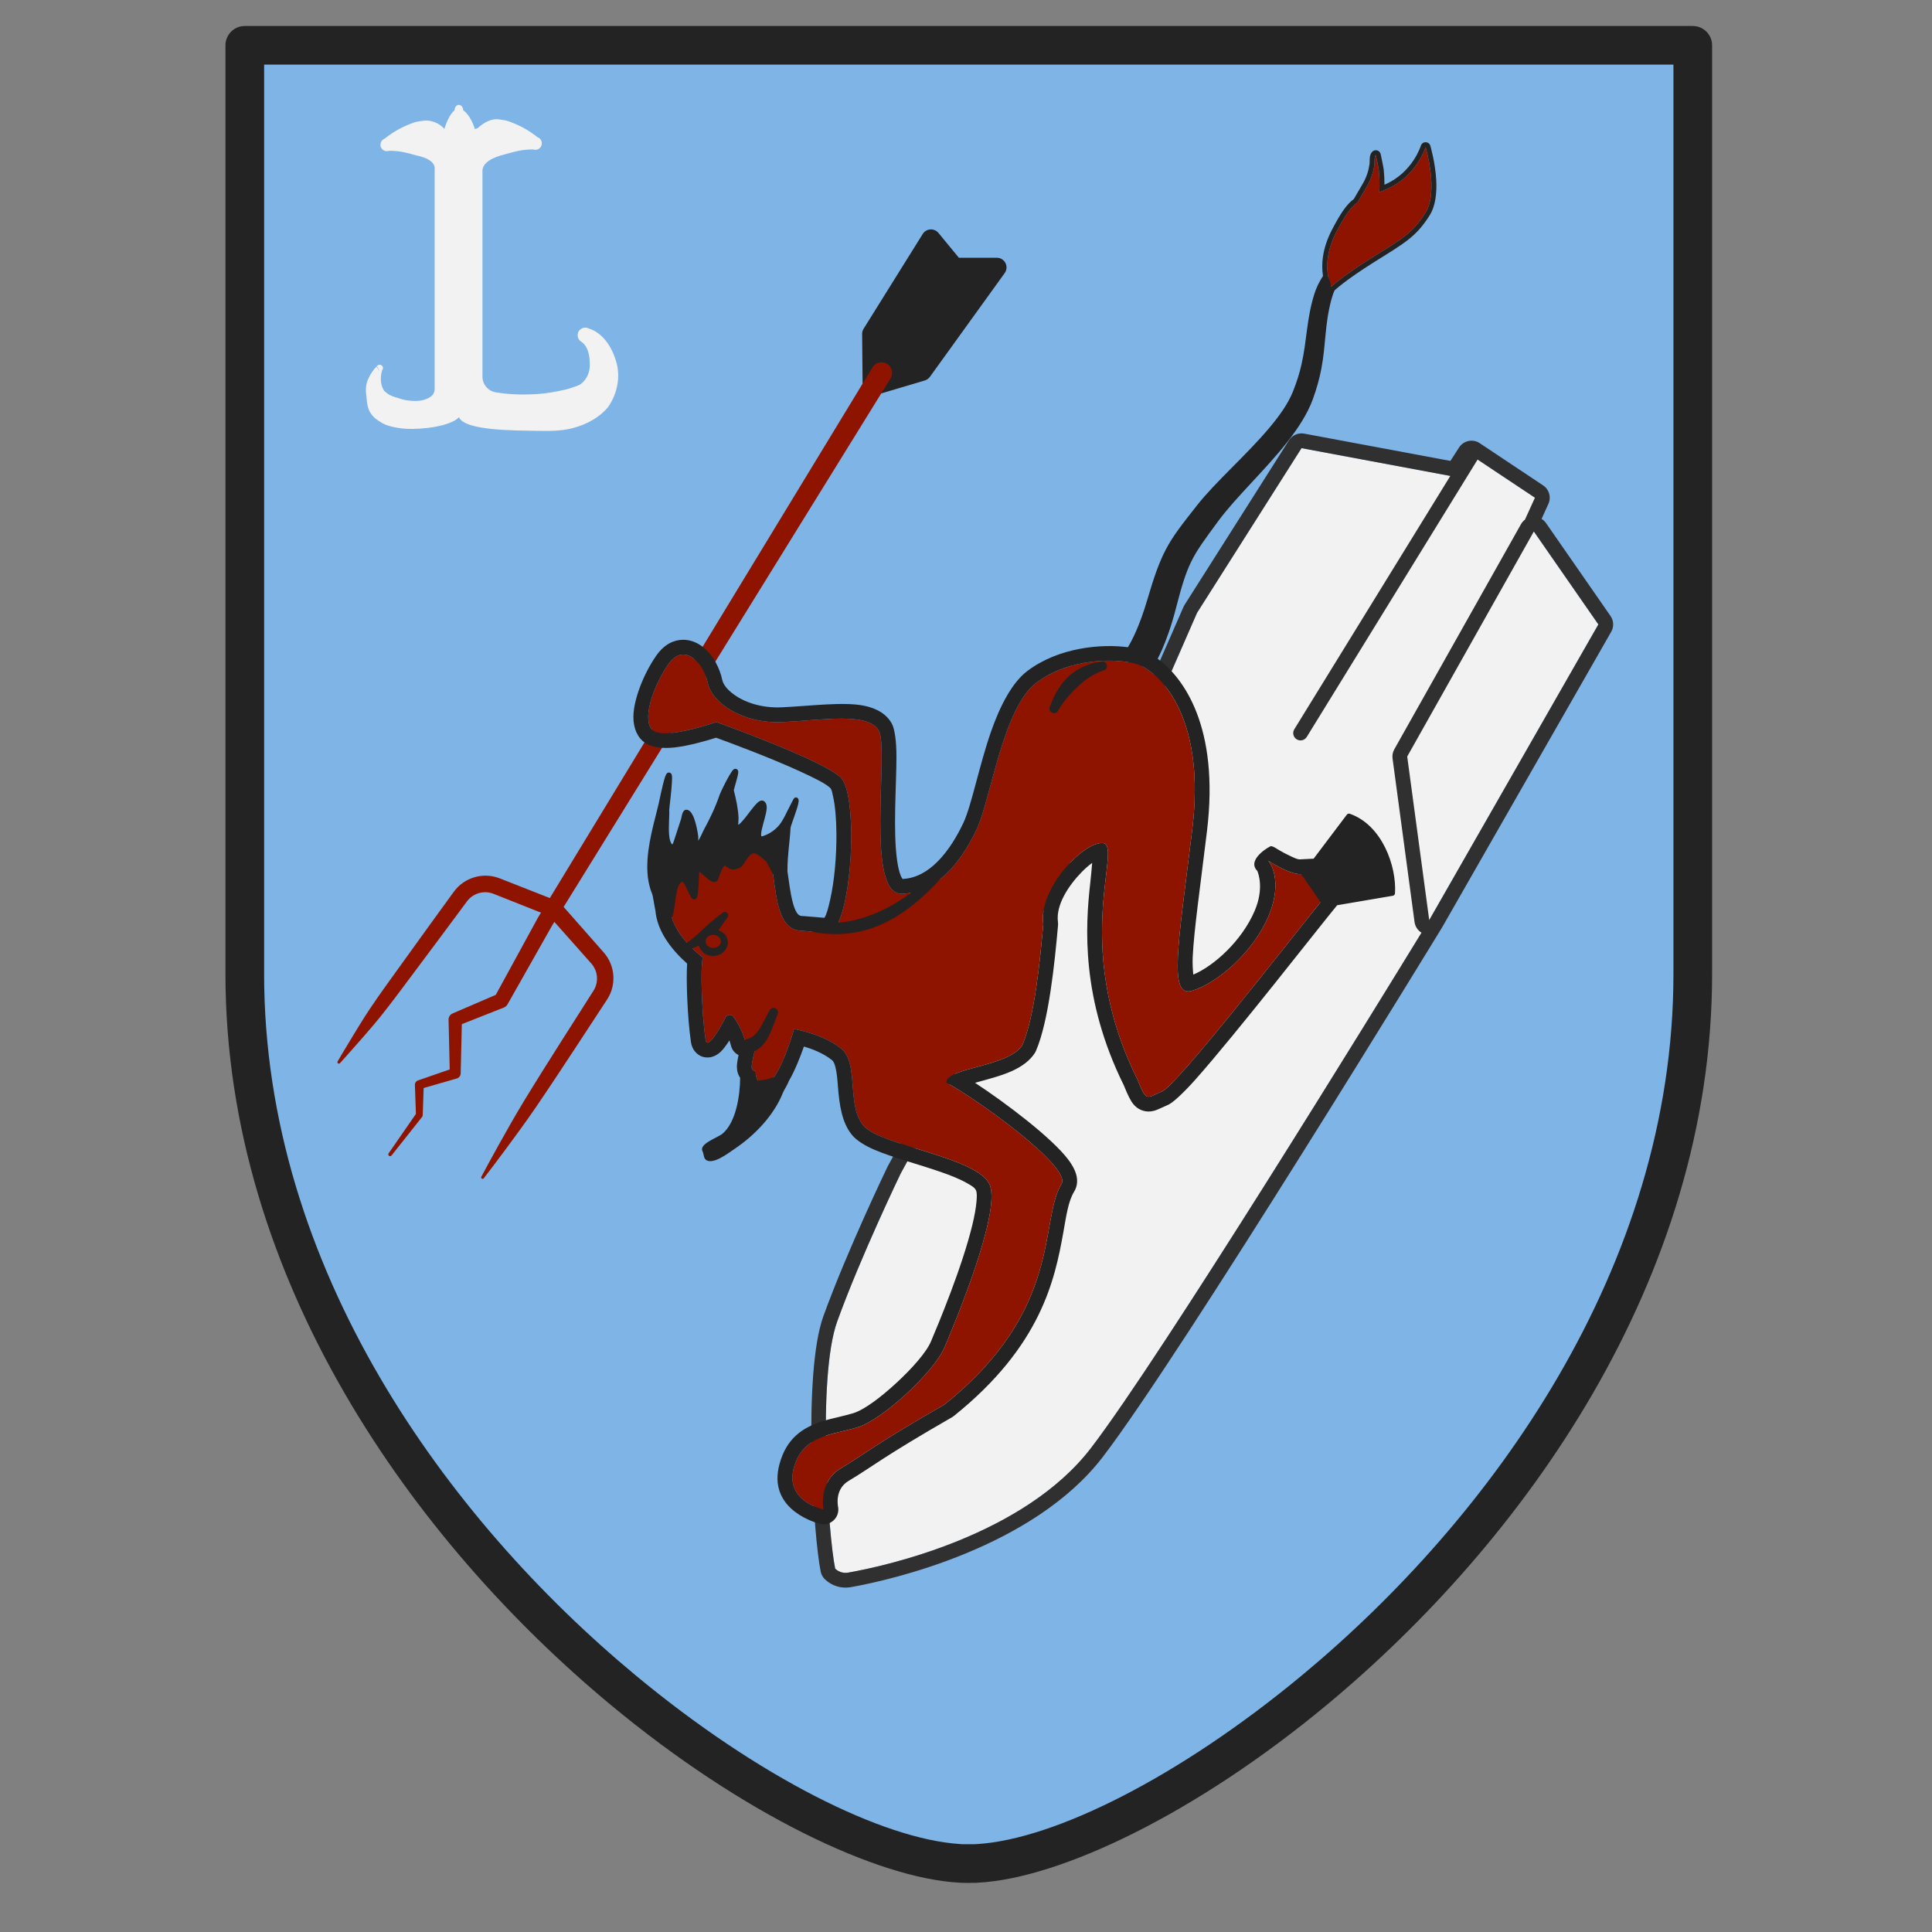<?xml version="1.0" encoding="UTF-8" standalone="no"?>
<!DOCTYPE svg PUBLIC "-//W3C//DTD SVG 1.1//EN" "http://www.w3.org/Graphics/SVG/1.1/DTD/svg11.dtd">
<svg width="100%" height="100%" viewBox="0 0 150 150" version="1.1" xmlns="http://www.w3.org/2000/svg" xmlns:xlink="http://www.w3.org/1999/xlink" xml:space="preserve" xmlns:serif="http://www.serif.com/" style="fill-rule:evenodd;clip-rule:evenodd;stroke-linejoin:round;stroke-miterlimit:2;">
    <rect x="0" y="0" width="150" height="150" fill="#808080" stroke="none"/>
    <g transform="matrix(1,0,0,1,-588,-245)">
        <g transform="matrix(1.931,0,0,1.675,953.959,28.482)">
            <g id="axis_stalingrad_pilot_fighter_1_icon" transform="matrix(0.508,0,0,0.585,-201.693,87.101)">
                <rect x="24" y="72" width="153" height="153" style="fill:none;"/>
                <g transform="matrix(1.673,0,0,1.673,-1721.99,-582.922)">
                    <path d="M1088,393.578L1123.46,393.578L1123.46,437.553C1123.46,461.243 1098.98,479.184 1089.6,479.668C1089.54,479.675 1089.48,479.678 1089.43,479.678L1089.01,479.678C1088.96,479.678 1088.9,479.675 1088.85,479.668C1079.46,479.184 1054.98,461.243 1054.98,437.553L1054.98,393.578L1089.01,393.578L1088,393.578Z" style="fill:rgb(127,180,231);"/>
                </g>
                <g transform="matrix(1.02,0,0,1.02,-575.76,-177.9)">
                    <path d="M663.891,391.317L663.877,391.32C670.225,390.978 680.695,386.01 690.923,377.509C706.118,364.88 720.819,344.525 720.819,320.735L720.819,248.592C720.819,247.764 720.147,247.092 719.319,247.092C719.319,247.092 606.962,247.092 606.962,247.092C606.133,247.092 605.462,247.764 605.462,248.592C605.462,248.592 605.462,281.334 605.462,320.735C605.462,344.525 620.162,364.88 635.357,377.509C645.583,386.009 656.051,390.976 662.409,391.321C662.606,391.339 663.369,391.345 663.713,391.333C663.782,391.33 663.842,391.324 663.891,391.317ZM717.819,250.092L717.819,320.735C717.819,343.582 703.598,363.074 689.006,375.202C679.469,383.128 669.793,387.943 663.819,388.319L663.599,388.333L662.575,388.331L662.566,388.326L662.442,388.318C656.466,387.933 646.801,383.12 637.275,375.202C622.682,363.074 608.462,343.582 608.462,320.735C608.462,320.735 608.462,250.092 608.462,250.092L717.819,250.092Z" style="fill:rgb(35,35,35);"/>
                </g>
                <g transform="matrix(1.02,0,0,1.02,-582.678,-183.371)">
                    <path d="M705.652,321.91C705.652,321.91 685.492,354.978 679.403,362.923C674.222,369.684 663.603,372.066 660.549,372.601C660.189,372.66 659.821,372.546 659.558,372.292C659.013,369.705 658.157,357.398 659.717,353.08C661.55,348.004 664.639,341.596 664.639,341.596L684.778,304.589L687.638,298.037L695.742,285.25L707.843,287.512L708.933,285.818L713.854,289.099L713.77,291.723L718.776,298.943L705.652,321.91Z" style="fill:rgb(242,242,242);"/>
                </g>
                <g transform="matrix(1.02,0,0,1.02,-582.678,-183.371)">
                    <path d="M706.632,322.508L706.649,322.48L719.773,299.512C719.992,299.128 719.972,298.652 719.72,298.288L714.713,291.068C714.621,290.935 714.503,290.825 714.369,290.743L714.9,289.575C715.133,289.062 714.96,288.456 714.491,288.144L709.57,284.863C709.314,284.692 709,284.631 708.698,284.694C708.397,284.757 708.134,284.938 707.967,285.197L707.295,286.241C707.295,286.241 695.953,284.121 695.953,284.121C695.492,284.035 695.024,284.239 694.772,284.635L686.668,297.422C686.636,297.472 686.609,297.524 686.585,297.578L683.745,304.084C683.745,304.084 663.63,341.047 663.63,341.047C663.621,341.064 663.612,341.081 663.604,341.098C663.604,341.098 660.487,347.566 658.637,352.69C657.026,357.149 657.872,369.857 658.434,372.529C658.482,372.754 658.596,372.96 658.762,373.12C659.286,373.624 660.017,373.852 660.735,373.734C660.739,373.733 660.743,373.733 660.747,373.732C663.921,373.176 674.93,370.648 680.315,363.621C686.419,355.657 706.632,322.508 706.632,322.508ZM713.079,290.805L713.854,289.099L709.405,286.134L696.149,307.682C695.985,307.949 695.635,308.033 695.368,307.869C695.101,307.704 695.017,307.354 695.182,307.087L707.288,287.408L695.742,285.25L687.638,298.037L684.778,304.589L664.639,341.596C664.639,341.596 661.55,348.004 659.717,353.08C658.157,357.398 659.013,369.705 659.558,372.292C659.821,372.546 660.189,372.66 660.549,372.601C663.603,372.066 674.222,369.684 679.403,362.923C684.868,355.792 701.667,328.425 705.053,322.89C704.764,322.713 704.56,322.413 704.513,322.063L702.806,309.357C702.773,309.11 702.821,308.858 702.943,308.641L712.769,291.16C712.848,291.019 712.954,290.899 713.079,290.805ZM713.77,291.723L703.944,309.204L705.652,321.91L718.776,298.943L713.77,291.723Z" style="fill:rgb(48,48,48);"/>
                </g>
                <g transform="matrix(1.02,0,0,1.02,-582.678,-183.371)">
                    <path d="M661.685,280.428C661.688,280.664 661.801,280.885 661.991,281.026C662.181,281.166 662.425,281.209 662.652,281.141L666.51,279.992C666.669,279.944 666.808,279.845 666.905,279.711L672.71,271.65C672.875,271.421 672.898,271.119 672.769,270.868C672.641,270.617 672.382,270.459 672.1,270.459L669.155,270.459C669.155,270.459 667.569,268.531 667.569,268.531C667.415,268.344 667.18,268.242 666.939,268.258C666.697,268.274 666.478,268.405 666.35,268.611L661.761,275.975C661.685,276.097 661.646,276.237 661.647,276.38L661.685,280.428Z" style="fill:rgb(35,35,35);"/>
                </g>
                <g transform="matrix(1.673,0,0,1.673,-1655.05,-582.922)">
                    <path d="M1024.16,399.491C1024.17,399.174 1023.78,398.968 1023.3,398.873C1022.89,398.759 1022.52,398.645 1022,398.652C1021.84,398.709 1021.67,398.625 1021.61,398.466C1021.56,398.307 1021.64,398.131 1021.8,398.074C1022.27,397.697 1022.7,397.487 1023.17,397.316C1023.32,397.262 1023.46,397.255 1023.61,397.23C1023.95,397.175 1024.37,397.325 1024.62,397.614C1024.83,396.917 1025.1,396.736 1025.1,396.736C1025.1,396.593 1025.19,396.477 1025.3,396.477C1025.42,396.477 1025.51,396.593 1025.51,396.736C1025.51,396.736 1025.84,396.919 1026.06,397.62C1026.11,397.602 1026.16,397.604 1026.2,397.572C1026.5,397.307 1026.85,397.107 1027.21,397.166C1027.36,397.191 1027.5,397.198 1027.65,397.252C1028.13,397.423 1028.55,397.633 1029.03,398.01C1029.19,398.067 1029.27,398.243 1029.21,398.402C1029.16,398.561 1028.98,398.645 1028.82,398.588C1028.31,398.581 1027.93,398.695 1027.52,398.809C1027.31,398.868 1026.47,399.05 1026.42,399.571C1026.42,402.298 1026.42,407.737 1026.42,409.346C1026.42,409.717 1026.69,410.034 1027.06,410.093C1027.25,410.123 1027.44,410.146 1027.63,410.164C1028.04,410.203 1028.44,410.198 1028.84,410.182C1029.24,410.166 1029.63,410.109 1029.98,410.04C1030.22,409.993 1030.45,409.943 1030.65,409.872C1030.83,409.807 1031.01,409.766 1031.12,409.659C1031.36,409.46 1031.5,409.138 1031.5,408.8C1031.5,408.377 1031.43,407.941 1031.12,407.709C1030.94,407.618 1030.88,407.4 1030.96,407.223C1031.06,407.046 1031.27,406.976 1031.45,407.067C1032.1,407.273 1032.53,407.905 1032.74,408.612C1032.98,409.376 1032.78,410.198 1032.36,410.793C1032,411.234 1031.41,411.607 1030.65,411.797C1030.14,411.925 1029.56,411.928 1028.95,411.914C1028.01,411.893 1025.59,411.922 1025.31,411.271C1024.91,411.695 1023.6,411.861 1022.8,411.817C1022.53,411.803 1022.02,411.726 1021.73,411.576C1021.58,411.488 1021.45,411.412 1021.34,411.318C1020.95,410.974 1020.97,410.601 1020.93,410.265C1020.88,409.957 1020.91,409.683 1021.02,409.448C1021.14,409.183 1021.29,408.992 1021.38,408.905C1021.39,408.893 1021.4,408.883 1021.41,408.875C1021.38,408.826 1021.37,408.804 1021.42,408.858C1021.43,408.862 1021.42,408.868 1021.41,408.875C1021.46,408.954 1021.56,409.101 1021.56,409.101L1021.43,408.851C1021.48,408.781 1021.58,408.765 1021.65,408.815C1021.72,408.866 1021.74,408.965 1021.68,409.036C1021.68,409.036 1021.49,409.544 1021.75,409.986C1021.78,410.046 1021.85,410.08 1021.91,410.135C1022.04,410.246 1022.22,410.303 1022.47,410.373C1022.7,410.462 1022.91,410.483 1023.1,410.496C1023.43,410.518 1023.71,410.464 1023.94,410.319C1023.94,410.319 1023.94,410.319 1023.94,410.319C1024.08,410.237 1024.16,410.091 1024.16,409.933L1024.16,399.491Z" style="fill:rgb(242,242,242);"/>
                </g>
                <g transform="matrix(1.02,0,0,1.02,-582.678,-183.371)">
                    <path d="M649.533,303.006C649.588,303.159 649.633,303.316 649.666,303.473C650.003,305.068 652.412,306.672 655.478,306.527C658.544,306.383 662.152,305.731 662.947,307.204C663.741,308.678 661.86,319.921 664.715,319.866C667.57,319.81 669.457,317.142 670.538,314.855C671.619,312.569 672.569,305.436 675.163,303.473C677.428,301.76 680.558,301.573 682.323,301.878C682.332,301.869 682.341,301.86 682.35,301.852C682.35,301.852 682.786,301.448 683.374,300.202C683.707,299.495 684.081,298.534 684.449,297.246C684.97,295.417 685.349,294.337 685.823,293.421C686.358,292.385 687.012,291.558 688.142,290.095C689.575,288.24 691.967,286.147 693.738,283.996C694.53,283.034 695.197,282.061 695.583,281.091C695.908,280.275 696.119,279.549 696.267,278.874C696.689,276.948 696.614,275.428 697.211,273.431C697.352,272.96 697.574,272.514 697.847,272.097C697.677,271.386 697.592,270.087 698.466,268.418C699.151,267.111 699.557,266.538 700.089,266.161C700.348,265.72 700.611,265.279 700.864,264.833C701.154,264.323 701.326,263.769 701.404,263.2C701.422,263.066 701.378,262.575 701.507,262.491C701.515,262.486 701.727,263.518 701.738,263.635C701.794,264.202 701.812,264.792 701.776,265.371C701.963,265.294 702.166,265.209 702.388,265.112C704.694,264.102 705.369,261.868 705.369,261.868C705.369,261.868 706.393,265.301 705.369,266.942C704.346,268.583 703.477,269.026 701.191,270.46C698.905,271.894 698.059,272.701 698.059,272.701C698.059,272.701 698.032,272.653 697.994,272.561C697.821,272.872 697.681,273.199 697.586,273.54C697.029,275.538 697.133,277.05 696.749,278.975C696.608,279.677 696.404,280.433 696.083,281.285C695.696,282.311 695.019,283.348 694.205,284.374C692.481,286.549 690.135,288.677 688.742,290.551C687.68,291.98 687.058,292.786 686.561,293.793C686.124,294.68 685.785,295.723 685.317,297.485C684.957,298.842 684.582,299.856 684.246,300.604C683.898,301.378 683.585,301.882 683.362,302.188C685.045,303.027 688.286,306.439 687.266,314.855C686.166,323.929 685.389,327.963 687.266,327.395C689.143,326.827 691.953,324.486 693.166,321.634C694.38,318.782 693.224,317.353 693.166,317.313C692.792,317.052 694.745,318.397 695.695,318.339C699.118,318.129 699.172,318.195 697.754,319.866C696.337,321.536 686.206,334.658 684.953,335.198C683.701,335.739 683.721,336.085 682.999,334.268C677.641,323.455 682.159,315.73 680.19,315.929C678.677,315.987 675.337,319.512 675.704,322.216C675.457,324.992 675.044,329.383 674.083,331.611C673.016,333.34 668.17,333.334 668.188,334.54C670.517,335.781 677.936,341.108 677.117,342.405C675.364,345.299 677.262,352.137 668.043,359.538C662.645,362.641 661.797,363.422 660.005,364.489C658.214,365.557 658.653,367.696 658.653,367.696C658.653,367.696 655.652,367.08 656.337,364.489C657.023,361.899 659.288,361.916 661.269,361.32C663.249,360.724 667.24,356.989 668.043,355.095C668.847,353.2 672.406,344.67 671.558,342.502C670.711,340.334 663.132,339.464 661.768,337.893C660.404,336.323 661.437,333.014 660.005,331.874C658.574,330.734 656.366,330.375 656.366,330.375C656.366,330.375 655.533,333.381 654.574,334.392C653.615,335.404 653.39,333.88 653.39,333.88C653.413,333.389 653.245,333.797 653.093,333.439C652.977,333.166 653.505,331.57 653.39,331.336C653.301,331.153 652.611,331.514 652.569,331.336C652.406,330.641 652.024,329.905 651.653,329.405C651.568,329.304 651.437,329.256 651.308,329.278C651.179,329.3 651.071,329.389 651.025,329.512C650.575,330.402 649.622,332.04 649.498,331.201C649.19,329.099 649.1,325.525 649.273,324.902C649.306,324.782 649.339,324.856 649.23,324.771C648.502,324.198 645.781,321.841 647.106,319.572C648.629,316.966 654.039,315.394 654.535,317.313C655.031,319.231 654.806,322.778 657.041,322.745C659.581,322.952 659.1,322.987 659.38,322.727C660.923,321.288 661.326,312.21 660.005,310.858C658.684,309.505 650.332,306.527 650.332,306.527C650.332,306.527 648.33,307.228 646.836,307.371L638.486,320.887L641.595,324.42C642.044,324.933 642.297,325.563 642.342,326.208C642.387,326.851 642.23,327.51 641.858,328.079C640.573,330.023 638.32,333.534 636.286,336.515C635.89,337.095 635.496,337.649 635.119,338.169C633.525,340.369 632.293,341.961 632.293,341.961C632.259,342.013 632.189,342.028 632.137,341.994C632.084,341.961 632.069,341.89 632.103,341.838C632.103,341.838 633.044,340.059 634.39,337.699C634.708,337.141 635.05,336.554 635.415,335.954C637.291,332.871 639.56,329.37 640.801,327.397C641.013,327.063 641.099,326.679 641.069,326.304C641.039,325.932 640.889,325.569 640.627,325.275L637.767,322.05L637.58,322.353L634.135,328.449C634.071,328.563 633.971,328.652 633.85,328.702C633.85,328.702 630.586,329.994 630.586,329.994L630.497,333.81C630.497,333.994 630.378,334.156 630.203,334.212C630.203,334.212 627.624,334.956 627.624,334.956L627.552,337.047C627.552,337.104 627.534,337.159 627.5,337.204L625.133,340.193C625.087,340.255 624.999,340.268 624.936,340.222C624.874,340.176 624.861,340.088 624.907,340.026C624.907,340.026 627.022,336.969 627.022,336.969L626.944,334.694C626.944,334.544 627.041,334.411 627.184,334.365C627.184,334.365 629.646,333.512 629.646,333.512L629.556,329.638C629.556,329.428 629.683,329.239 629.877,329.159C629.877,329.159 633.219,327.718 633.219,327.718L636.488,321.727L636.727,321.332L633.055,319.872C632.684,319.723 632.286,319.708 631.921,319.811C631.555,319.915 631.222,320.135 630.983,320.458C630.008,321.77 628.519,323.794 626.986,325.834C626.063,327.062 625.15,328.315 624.285,329.391C623.729,330.083 623.191,330.692 622.732,331.22C621.772,332.325 621.135,333.016 621.135,333.016C621.098,333.066 621.028,333.077 620.977,333.04C620.927,333.003 620.916,332.932 620.953,332.882C620.953,332.882 621.42,332.066 622.185,330.818C622.55,330.222 622.968,329.526 623.461,328.787C624.227,327.639 625.146,326.39 626.04,325.14C627.523,323.064 629.005,321.035 629.963,319.71C630.368,319.151 630.939,318.766 631.567,318.581C632.197,318.397 632.886,318.417 633.53,318.669L637.415,320.199L645.359,307.119C644.548,306.316 645.448,303.704 646.605,302.038C647.281,301.064 648.058,301.136 648.669,301.668L662.454,278.971C662.69,278.585 663.196,278.463 663.582,278.7C663.968,278.936 664.089,279.442 663.853,279.828L649.533,303.006Z" style="fill:rgb(142,20,0);"/>
                </g>
                <g transform="matrix(1.02,0,0,1.02,-575.76,-177.9)">
                    <path d="M690.627,266.511C690.495,265.697 690.528,264.434 691.344,262.877C692.044,261.541 692.483,260.935 693.017,260.535C693.262,260.118 693.509,259.702 693.748,259.28C694.013,258.813 694.17,258.306 694.242,257.784C694.255,257.688 694.238,257.412 694.271,257.225C694.308,257.017 694.412,256.873 694.515,256.806C694.595,256.754 694.682,256.735 694.775,256.747C694.841,256.755 694.943,256.78 695.031,256.895C695.038,256.904 695.08,256.958 695.106,257.064C695.148,257.236 695.327,258.123 695.338,258.233C695.376,258.622 695.397,259.022 695.396,259.421L695.452,259.397C697.59,258.461 698.22,256.393 698.22,256.393C698.269,256.231 698.419,256.12 698.588,256.121C698.757,256.121 698.907,256.232 698.955,256.395C698.955,256.395 699.336,257.673 699.413,259.063C699.466,260.04 699.36,261.066 698.913,261.782C697.857,263.474 696.971,263.943 694.613,265.422C692.373,266.827 691.542,267.615 691.542,267.615C691.48,267.674 691.33,268.148 691.284,268.315C690.746,270.305 690.865,271.807 690.497,273.723C690.357,274.452 690.149,275.238 689.823,276.124C689.425,277.203 688.725,278.296 687.879,279.379C686.177,281.561 683.853,283.7 682.478,285.579C681.458,286.972 680.86,287.756 680.385,288.736C679.97,289.595 679.657,290.606 679.219,292.31C678.857,293.718 678.472,294.77 678.131,295.547C678.017,295.806 677.905,296.038 677.798,296.245C679.797,297.703 682.605,301.533 681.624,309.63C681.079,314.128 680.611,317.377 680.515,319.431C680.492,319.914 680.528,320.437 680.562,320.781C682.19,320.094 684.342,318.136 685.327,315.821C686.059,314.102 685.612,312.918 685.529,312.726C684.647,311.834 686.536,310.783 686.595,310.797C686.637,310.806 686.736,310.828 686.873,310.9C686.903,310.916 687.486,311.297 688.126,311.587C688.385,311.704 688.644,311.841 688.842,311.829C689.233,311.805 689.585,311.787 689.9,311.774L692.477,308.356C692.531,308.285 692.623,308.257 692.707,308.286C695.224,309.164 696.349,312.38 696.213,314.469C696.207,314.563 696.138,314.64 696.045,314.656L691.725,315.392C690.295,317.122 683.888,325.377 680.706,328.956C679.713,330.072 678.929,330.758 678.626,330.889C678.117,331.109 677.783,331.289 677.535,331.355C677.207,331.444 676.924,331.432 676.664,331.353C676.403,331.275 676.145,331.126 675.903,330.833C675.708,330.596 675.479,330.152 675.17,329.379C671.838,322.632 672.187,317.043 672.563,313.692C672.624,313.148 672.677,312.567 672.715,312.105C672.444,312.3 672.165,312.546 671.892,312.826C670.876,313.87 669.881,315.383 670.06,316.698C670.071,316.783 670.073,316.869 670.066,316.955C669.81,319.835 669.352,324.39 668.355,326.702C668.333,326.753 668.307,326.803 668.278,326.851C667.916,327.437 667.276,327.92 666.468,328.282C665.609,328.666 664.541,328.93 663.626,329.186C666.043,330.774 669.59,333.463 670.862,335.155C671.219,335.629 671.426,336.065 671.502,336.412C671.608,336.896 671.522,337.306 671.308,337.652C670.849,338.422 670.71,339.512 670.474,340.823C669.819,344.47 668.762,349.625 661.98,355.07C661.934,355.107 661.885,355.141 661.833,355.17C656.445,358.267 655.599,359.047 653.811,360.112C652.704,360.772 652.996,362.101 652.996,362.101C653.073,362.48 652.956,362.872 652.683,363.145C652.465,363.362 652.172,363.481 651.871,363.481L651.67,363.463L651.513,363.424C650.822,363.23 647.573,362.128 648.445,358.832C648.983,356.803 650.241,355.978 651.738,355.492C652.509,355.241 653.355,355.098 654.156,354.857C655.036,354.592 656.339,353.595 657.535,352.488C658.742,351.372 659.844,350.132 660.204,349.283C660.755,347.983 662.635,343.495 663.426,340.19C663.583,339.531 663.697,338.923 663.74,338.405C663.769,338.052 663.786,337.759 663.707,337.557C663.614,337.319 663.325,337.164 662.993,336.974C662.442,336.659 661.738,336.381 660.979,336.116C659.203,335.498 657.151,334.965 655.793,334.375C655.026,334.041 654.447,333.661 654.119,333.283C653.288,332.327 653.096,330.868 652.985,329.448C652.945,328.934 652.908,328.43 652.798,327.994C652.738,327.76 652.677,327.543 652.508,327.408C651.848,326.883 650.994,326.557 650.348,326.367C650.07,327.161 649.647,328.249 649.17,329.061C649.06,329.381 648.823,329.702 648.711,329.978C648.013,331.718 646.543,333.259 644.973,334.315C644.514,334.624 643.385,335.513 642.805,335.211C642.542,335.074 642.604,334.751 642.477,334.492C642.196,333.918 643.648,333.458 644.03,333.138C645.074,332.264 645.393,330.193 645.398,328.798C645.347,328.721 645.299,328.631 645.254,328.525C645.186,328.366 645.118,328.073 645.162,327.687C645.179,327.53 645.224,327.283 645.274,327.029C644.947,326.869 644.753,326.593 644.669,326.235C644.642,326.12 644.607,326.005 644.567,325.89C644.336,326.25 644.1,326.573 643.906,326.759C643.559,327.092 643.199,327.202 642.944,327.216C642.586,327.236 642.269,327.126 641.999,326.867C641.837,326.711 641.646,326.453 641.58,326.004C641.307,324.144 641.201,321.177 641.285,319.926C640.746,319.446 639.995,318.685 639.478,317.781C639.129,317.171 638.885,316.507 638.826,315.818C638.715,315.311 638.653,314.709 638.559,314.481C637.896,312.866 638.26,310.838 638.668,309.149C638.799,308.61 638.94,308.073 639.071,307.534C639.091,307.453 639.376,306.031 639.564,305.456C639.615,305.303 639.669,305.199 639.705,305.16C639.753,305.107 639.805,305.089 639.846,305.084C639.923,305.074 640.072,305.111 640.105,305.32C640.139,305.535 640.086,306.202 640.022,306.828C639.961,307.413 639.891,307.959 639.895,308.006C639.929,308.382 639.837,309.167 639.881,309.83C639.894,310.033 639.92,310.224 639.97,310.384C640.008,310.505 640.056,310.607 640.131,310.674C640.15,310.648 640.179,310.606 640.193,310.576C640.22,310.519 640.239,310.461 640.251,310.422C640.433,309.838 640.636,309.263 640.82,308.68C640.833,308.639 640.852,308.508 640.884,308.385C640.912,308.274 640.952,308.168 640.996,308.105C641.068,308.003 641.161,307.966 641.252,307.975C641.342,307.984 641.431,308.025 641.513,308.102C641.596,308.18 641.676,308.301 641.746,308.452C641.978,308.951 642.123,309.796 642.148,310.041C642.155,310.107 642.144,310.248 642.149,310.384C642.185,310.33 642.221,310.268 642.256,310.203C642.402,309.936 642.534,309.621 642.574,309.547C643.055,308.664 643.479,307.782 643.803,306.828C643.863,306.65 644.248,305.851 644.545,305.333C644.688,305.084 644.82,304.898 644.889,304.844C644.952,304.796 645.009,304.79 645.05,304.793C645.11,304.798 645.161,304.823 645.201,304.874C645.227,304.907 645.263,304.989 645.249,305.114C645.218,305.405 644.956,306.237 644.907,306.46C645.086,307.171 645.248,307.901 645.277,308.636C645.28,308.71 645.25,308.937 645.251,309.12C645.251,309.13 645.252,309.141 645.252,309.152L645.254,309.151C645.306,309.12 645.361,309.074 645.419,309.018C645.675,308.773 645.973,308.36 646.245,308.007C646.477,307.705 646.696,307.446 646.854,307.339C646.993,307.245 647.118,307.243 647.209,307.286C647.378,307.367 647.472,307.56 647.46,307.845C647.443,308.281 647.189,308.99 647.074,309.532C647.045,309.669 647.025,309.794 647.025,309.898C647.025,309.941 647.028,309.98 647.037,310.012C647.04,310.021 647.037,310.031 647.044,310.034C647.08,310.049 647.13,310.033 647.2,310.01C647.748,309.828 648.245,309.457 648.57,308.98C648.679,308.819 648.769,308.644 648.863,308.474C648.87,308.461 649.419,307.357 649.536,307.151C649.591,307.053 649.663,307.029 649.672,307.026C649.725,307.009 649.771,307.017 649.809,307.033C649.85,307.05 649.889,307.081 649.913,307.134C649.932,307.175 649.945,307.239 649.939,307.324C649.932,307.431 649.893,307.596 649.836,307.789C649.713,308.202 649.504,308.758 649.387,309.115C649.345,309.244 649.313,309.34 649.31,309.385C649.253,310.459 649.073,311.487 649.073,312.57C649.073,312.603 649.073,312.669 649.07,312.755C649.184,313.523 649.278,314.372 649.467,315.114C649.548,315.436 649.645,315.734 649.795,315.97C649.894,316.126 650.029,316.236 650.241,316.233C650.278,316.232 650.315,316.234 650.352,316.237C651.069,316.295 651.613,316.341 651.938,316.369C652.127,316.073 652.247,315.565 652.384,314.964C652.714,313.519 652.882,311.587 652.87,309.85C652.862,308.727 652.781,307.688 652.608,306.929C652.543,306.645 652.511,306.409 652.402,306.297C652.059,305.946 651.149,305.502 650.071,305.006C647.723,303.924 644.593,302.764 643.533,302.378C642.86,302.592 641.454,303.008 640.292,303.138C639.316,303.247 638.475,303.099 638.022,302.783C637.457,302.389 637.108,301.686 637.117,300.74C637.129,299.409 637.908,297.419 638.88,296.019C639.513,295.108 640.247,294.796 640.91,294.772C641.548,294.75 642.187,295.011 642.728,295.517C643.331,296.081 643.817,296.97 644.007,297.873C644.093,298.279 644.428,298.658 644.879,298.995C645.764,299.656 647.107,300.089 648.642,300.017C650.886,299.911 653.409,299.573 655.005,299.891C656.055,300.101 656.793,300.586 657.175,301.296C657.388,301.69 657.529,302.624 657.528,303.867C657.527,306.1 657.252,309.591 657.579,311.91C657.645,312.379 657.733,312.791 657.868,313.114C657.901,313.193 657.964,313.294 658.001,313.351C659.078,313.302 659.965,312.752 660.7,312.02C661.569,311.154 662.231,310.032 662.718,309.001C663.356,307.651 663.937,304.582 664.859,301.929C665.57,299.884 666.509,298.086 667.688,297.194C670.124,295.351 673.444,295.077 675.486,295.35C675.662,295.063 675.883,294.652 676.13,294.084C676.402,293.462 676.694,292.677 676.983,291.694C677.536,289.807 677.938,288.695 678.434,287.751C678.993,286.688 679.667,285.837 680.842,284.34C682.293,282.49 684.707,280.408 686.499,278.264C687.258,277.356 687.906,276.443 688.279,275.526C688.597,274.743 688.807,274.048 688.954,273.4C689.394,271.464 689.332,269.934 689.948,267.929C690.102,267.429 690.337,266.954 690.627,266.511ZM690.433,315.161C690.433,315.161 688.968,312.972 688.913,312.975C687.963,313.033 686.01,311.689 686.384,311.949C686.442,311.989 687.597,313.419 686.384,316.271C685.171,319.123 682.361,321.463 680.484,322.031C678.607,322.599 679.384,318.565 680.484,309.492C681.583,300.418 677.731,297.161 676.217,296.675C674.704,296.188 670.975,296.147 668.381,298.11C665.787,300.073 664.837,307.205 663.756,309.492C663.117,310.844 662.195,312.33 660.959,313.33C660.017,314.362 659.1,315.193 658.188,315.833C657.433,316.363 656.685,316.769 655.942,317.055C655.102,317.379 654.269,317.553 653.448,317.612C652.579,317.675 651.722,317.605 650.87,317.433C650.688,317.417 650.486,317.4 650.258,317.381C648.385,317.409 648.24,314.921 647.95,312.985C647.785,312.663 647.609,312.299 647.393,311.969C647.167,311.778 646.975,311.608 646.798,311.492C646.659,311.401 646.537,311.342 646.41,311.365C646.327,311.38 646.246,311.43 646.158,311.513C646.045,311.62 645.927,311.776 645.797,311.99C645.795,311.992 645.794,311.995 645.792,311.997C645.617,312.258 645.56,312.367 645.433,312.448C645.348,312.503 645.229,312.545 645.012,312.599C644.76,312.662 644.563,312.556 644.392,312.43C644.353,312.402 644.316,312.373 644.279,312.348C644.253,312.331 644.23,312.312 644.204,312.31C644.191,312.309 644.183,312.323 644.169,312.337C644.135,312.369 644.1,312.417 644.062,312.481C643.96,312.653 643.844,312.926 643.703,313.344C643.661,313.47 643.586,313.536 643.503,313.567C643.407,313.605 643.274,313.592 643.127,313.51C642.981,313.429 642.801,313.273 642.624,313.114C642.498,313.001 642.374,312.888 642.265,312.81C642.252,312.8 642.238,312.791 642.224,312.783C642.2,313.102 642.188,314.079 642.113,314.535C642.093,314.654 642.066,314.744 642.04,314.796C642.007,314.859 641.965,314.896 641.929,314.915C641.874,314.945 641.811,314.954 641.74,314.923C641.701,314.906 641.626,314.842 641.558,314.721C641.457,314.543 641.307,314.201 641.165,313.918C641.098,313.783 640.993,313.622 640.961,313.573C640.873,313.569 640.803,313.61 640.745,313.679C640.646,313.797 640.578,313.977 640.522,314.182C640.408,314.602 640.356,315.126 640.297,315.55C640.253,315.864 640.202,316.128 640.132,316.277C640.121,316.299 640.108,316.318 640.092,316.334C640.313,317.079 640.793,317.763 641.277,318.306C641.479,318.17 641.652,318.028 641.822,317.888C642.005,317.738 642.164,317.584 642.321,317.437C642.433,317.332 642.537,317.226 642.645,317.128C642.822,316.968 642.997,316.822 643.165,316.677C643.456,316.425 643.734,316.203 644.017,315.991C644.123,315.887 644.294,315.888 644.398,315.994C644.503,316.1 644.501,316.271 644.395,316.375C644.174,316.661 643.982,316.971 643.743,317.285C643.728,317.304 643.714,317.323 643.699,317.341C643.857,317.387 644,317.473 644.126,317.566C644.326,317.715 644.395,317.953 644.441,318.201C644.487,318.523 644.321,318.813 644.087,319.044C643.898,319.231 643.614,319.321 643.309,319.343C643.003,319.327 642.717,319.236 642.525,319.051C642.37,318.901 642.246,318.724 642.191,318.529C642.033,318.603 641.866,318.672 641.688,318.737C641.988,319.031 642.257,319.256 642.429,319.392C642.449,319.407 642.509,319.43 642.521,319.462C642.531,319.487 642.496,319.524 642.491,319.539C642.318,320.16 642.408,323.736 642.716,325.838C642.839,326.677 643.793,325.038 644.243,324.149C644.289,324.026 644.396,323.937 644.526,323.915C644.655,323.892 644.786,323.941 644.87,324.041C645.22,324.512 645.579,325.191 645.756,325.849C646.145,325.757 646.415,325.604 646.628,325.362C647.009,324.931 647.262,324.323 647.683,323.56C647.764,323.388 647.969,323.315 648.141,323.396C648.313,323.477 648.387,323.682 648.306,323.854C647.953,324.743 647.745,325.432 647.39,325.954C647.171,326.276 646.897,326.533 646.519,326.737C646.403,327.273 646.241,327.912 646.31,328.075C646.463,328.433 646.631,328.026 646.608,328.516C646.608,328.516 646.647,328.78 646.762,329.016C647.132,328.992 647.51,328.911 647.758,328.828C647.787,328.818 647.884,328.791 648.014,328.757C648.876,327.564 649.584,325.011 649.584,325.011C649.584,325.011 651.792,325.37 653.223,326.51C654.654,327.65 653.622,330.959 654.986,332.53C656.349,334.1 663.929,334.97 664.776,337.139C665.624,339.307 662.064,347.837 661.261,349.731C660.458,351.626 656.467,355.361 654.487,355.956C652.506,356.552 650.241,356.536 649.555,359.126C648.869,361.716 651.871,362.333 651.871,362.333C651.871,362.333 651.431,360.194 653.223,359.126C655.015,358.058 655.862,357.277 661.261,354.175C670.48,346.774 668.582,339.936 670.335,337.042C671.154,335.745 663.735,330.418 661.406,329.177C661.388,327.971 666.234,327.977 667.301,326.248C668.261,324.02 668.675,319.628 668.922,316.853C668.555,314.149 671.895,310.624 673.407,310.565C675.377,310.366 670.859,318.091 676.217,328.905C676.939,330.722 676.919,330.375 678.171,329.835C679.317,329.34 687.896,318.313 690.433,315.161ZM643.309,317.691C643.637,317.691 643.903,317.919 643.903,318.201C643.903,318.483 643.637,318.712 643.309,318.712C642.981,318.712 642.715,318.483 642.715,318.201C642.715,317.919 642.981,317.691 643.309,317.691ZM658.661,314.43C658.425,314.473 658.183,314.497 657.933,314.502C655.078,314.558 656.959,303.314 656.165,301.841C655.37,300.367 651.762,301.019 648.696,301.164C645.63,301.308 643.22,299.704 642.884,298.11C642.547,296.515 641.025,294.944 639.823,296.675C638.621,298.405 637.696,301.156 638.679,301.841C639.661,302.525 643.55,301.164 643.55,301.164C643.55,301.164 651.902,304.142 653.223,305.494C654.417,306.716 654.203,314.246 653.012,316.748C653.131,316.738 653.249,316.726 653.369,316.711C654.111,316.62 654.856,316.427 655.618,316.133C656.305,315.868 657.006,315.523 657.725,315.069C658.033,314.874 658.345,314.662 658.661,314.43ZM670.078,300.265C670.313,299.853 670.611,299.46 670.941,299.078C671.146,298.841 671.372,298.621 671.606,298.403C671.886,298.142 672.179,297.888 672.518,297.676C672.843,297.473 673.188,297.286 673.585,297.16C673.777,297.118 673.898,296.929 673.856,296.737C673.814,296.546 673.624,296.424 673.433,296.466C672.838,296.544 672.301,296.716 671.817,296.968C671.473,297.147 671.159,297.366 670.883,297.621C670.604,297.88 670.365,298.175 670.16,298.485C669.846,298.959 669.614,299.465 669.433,299.966C669.351,300.144 669.428,300.355 669.606,300.438C669.784,300.52 669.996,300.442 670.078,300.265ZM691.256,267.295C691.2,267.028 691.119,266.775 691.034,266.592C690.888,265.856 690.866,264.617 691.684,263.055C692.369,261.747 692.775,261.175 693.307,260.798C693.566,260.356 693.829,259.916 694.082,259.469C694.372,258.959 694.544,258.406 694.622,257.837C694.64,257.703 694.596,257.211 694.725,257.127C694.732,257.122 694.945,258.154 694.956,258.271C695.012,258.838 695.029,259.429 694.994,260.008C695.181,259.931 695.384,259.846 695.606,259.748C697.912,258.739 698.587,256.504 698.587,256.504C698.587,256.504 699.611,259.938 698.587,261.579C697.564,263.22 696.695,263.663 694.409,265.096C692.123,266.53 691.277,267.337 691.277,267.337C691.277,267.337 691.269,267.323 691.256,267.295Z" style="fill:rgb(35,35,35);"/>
                </g>
            </g>
        </g>
    </g>
</svg>
